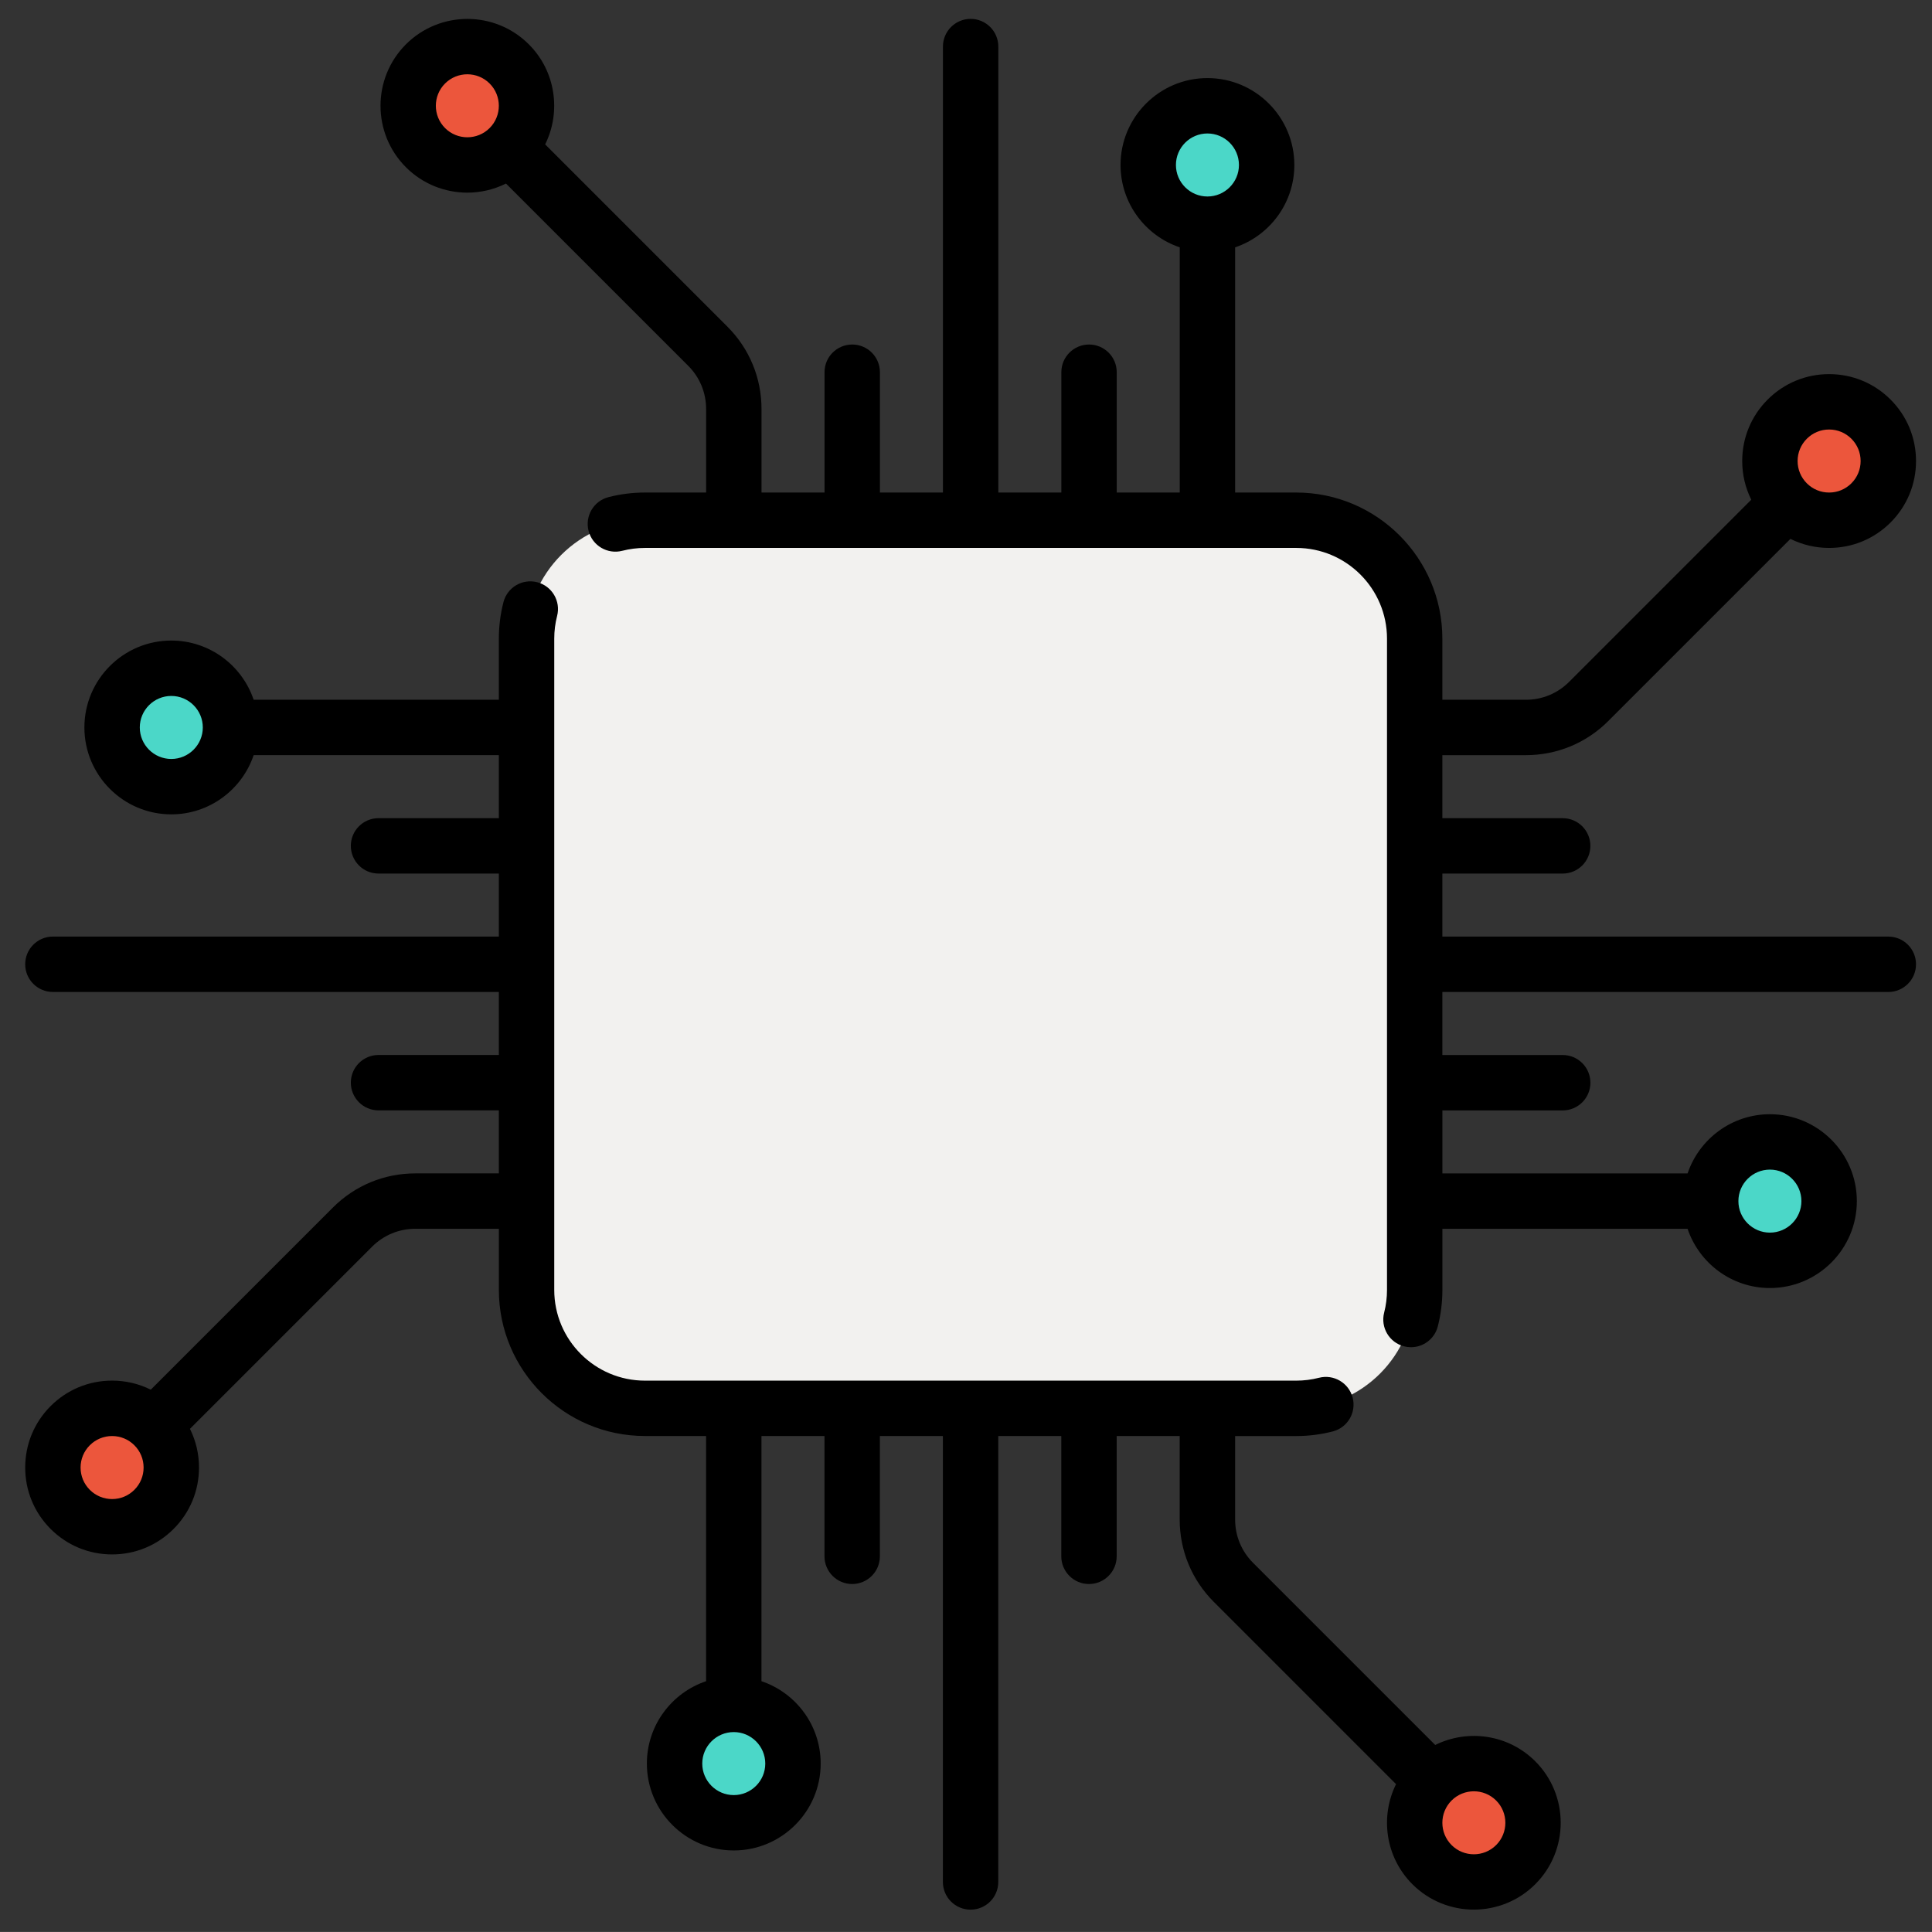 <?xml version="1.0" encoding="UTF-8" standalone="no"?>
<!-- Created with Inkscape (http://www.inkscape.org/) -->

<!-- Based on https://www.flaticon.com/free-icon/chip_897219 , a design by: https://www.flaticon.com/authors/freepik -->

<svg
   xmlns:dc="http://purl.org/dc/elements/1.1/"
   xmlns:cc="http://creativecommons.org/ns#"
   xmlns:rdf="http://www.w3.org/1999/02/22-rdf-syntax-ns#"
   xmlns:svg="http://www.w3.org/2000/svg"
   xmlns="http://www.w3.org/2000/svg"
   xmlns:sodipodi="http://sodipodi.sourceforge.net/DTD/sodipodi-0.dtd"
   xmlns:inkscape="http://www.inkscape.org/namespaces/inkscape"
   width="103.812mm"
   height="103.809mm"
   viewBox="0 0 367.839 367.827"
   id="svg4694"
   version="1.1"
   inkscape:version="0.92.4 (5da689c313, 2019-01-14)"
   sodipodi:docname="logow.svg">
  <rect x="0" y="0" width="367.839" height="367.827" fill="#333333" stroke="none"/>
  <defs
     id="defs4696" />
  <sodipodi:namedview
     id="base"
     pagecolor="#ffffff"
     bordercolor="#666666"
     borderopacity="1.0"
     inkscape:pageopacity="0"
     inkscape:pageshadow="2"
     inkscape:zoom="0.7"
     inkscape:cx="153.29411"
     inkscape:cy="150.38108"
     inkscape:document-units="px"
     inkscape:current-layer="g4314"
     showgrid="false"
     fit-margin-left="4"
     fit-margin-top="10.2"
     fit-margin-bottom="10.2"
     fit-margin-right="4"
     inkscape:window-width="1220"
     inkscape:window-height="1008"
     inkscape:window-x="689"
     inkscape:window-y="1080"
     inkscape:window-maximized="0" />
  <g
     inkscape:label="Layer 1"
     inkscape:groupmode="layer"
     id="layer1"
     transform="translate(-56.087,-137.013)">
    <g
       id="g4255"
       transform="translate(1.3533226e-5,-1.3846548e-5)">
      <g
         id="g4144">
        <g
           id="g4531">
          <g
             id="g4314"
             style="display:inline">
            <path
               inkscape:connector-curvature="0"
               style="fill:#f2f1ef;fill-opacity:1;stroke-width:0.703"
               d="M 302.882,405.151 H 178.884 c -12.452,0 -22.546,-10.094 -22.546,-22.546 V 258.606 c 0,-12.452 10.094,-22.546 22.546,-22.546 h 124 c 12.452,0 22.546,10.094 22.546,22.546 v 124 c -7e-4,12.451 -10.095,22.545 -22.546,22.545 z"
               id="path2" />
            <g
               transform="matrix(0.703,0,0,0.703,60.883,140.605)"
               id="g10">
              <circle
                 style="fill:#4bd7c8"
                 cx="39.565"
                 cy="191.871"
                 r="16.03"
                 id="circle6" />
              <circle
                 style="fill:#4bd7c8"
                 cx="472.44"
                 cy="320.131"
                 r="16.03"
                 id="circle8" />
            </g>
            <g
               id="g4626"
               transform="translate(445.982,-53.571)">
              <circle
                 style="fill:#ec563c;fill-opacity:1;stroke-width:0.703"
                 cx="-368.553"
                 cy="469.992"
                 r="11.271"
                 id="circle12" />
              <circle
                 style="fill:#ec563c;fill-opacity:1;stroke-width:0.703"
                 cx="-41.644"
                 cy="278.362"
                 r="11.271"
                 id="circle14" />
            </g>
            <g
               transform="matrix(0.703,0,0,0.703,60.883,140.605)"
               id="g22">
              <circle
                 style="fill:#4bd7c8"
                 cx="320.13"
                 cy="39.566"
                 r="16.03"
                 id="circle18" />
              <circle
                 style="fill:#4bd7c8"
                 cx="191.87"
                 cy="472.441"
                 r="16.03"
                 id="circle20" />
            </g>
            <g
               id="g4620"
               transform="translate(445.982,-53.571)">
              <circle
                 style="fill:#ec563c;fill-opacity:1;stroke-width:0.703"
                 cx="-300.914"
                 cy="210.723"
                 r="11.271"
                 id="circle24" />
              <circle
                 style="fill:#ec563c;fill-opacity:1;stroke-width:0.703"
                 cx="-109.284"
                 cy="537.633"
                 r="11.271"
                 id="circle26" />
            </g>
            <path
               inkscape:connector-curvature="0"
               d="m 415.61,315.332 h -84.908 v -11.998 h 22.909 c 2.912,0 5.273,-2.361 5.273,-5.273 0,-2.912 -2.361,-5.273 -5.273,-5.273 H 330.702 V 280.789 h 15.905 c 5.925,0 11.496,-2.307 15.685,-6.497 l 34.682,-34.682 c 2.26,1.126 4.765,1.725 7.364,1.725 4.42,0 8.575,-1.721 11.7,-4.846 3.125,-3.125 4.847,-7.28 4.847,-11.7 0,-4.42 -1.721,-8.575 -4.847,-11.7 -3.125,-3.125 -7.28,-4.847 -11.7,-4.847 -4.42,0 -8.575,1.721 -11.7,4.846 -3.125,3.125 -4.847,7.28 -4.847,11.7 0,2.599 0.599,5.104 1.725,7.364 l -34.682,34.682 c -2.197,2.197 -5.119,3.408 -8.228,3.408 H 330.701 V 258.606 c 0,-15.339 -12.48,-27.818 -27.818,-27.818 h -11.635 v -46.684 c 6.545,-2.207 11.273,-8.4 11.273,-15.68 0,-9.124 -7.423,-16.546 -16.546,-16.546 -9.123,0 -16.546,7.423 -16.546,16.546 0,7.28 4.728,13.472 11.273,15.68 v 46.683 h -11.998 v -22.909 c 0,-2.912 -2.361,-5.273 -5.273,-5.273 -2.912,0 -5.273,2.361 -5.273,5.273 v 22.909 h -11.999 v -84.908 c 0,-2.912 -2.361,-5.273 -5.273,-5.273 -2.912,0 -5.273,2.361 -5.273,5.273 v 84.908 h -11.998 v -22.909 c 0,-2.912 -2.361,-5.273 -5.273,-5.273 -2.912,0 -5.273,2.361 -5.273,5.273 v 22.909 h -11.998 v -15.904 c 0,-5.925 -2.308,-11.496 -6.498,-15.685 l -34.694,-34.694 c 3.065,-6.188 2.038,-13.904 -3.109,-19.051 -6.452,-6.451 -16.949,-6.45 -23.4,0 -6.451,6.451 -6.451,16.948 0,23.4 3.226,3.225 7.463,4.838 11.7,4.838 2.523,0 5.041,-0.586 7.351,-1.73 l 34.694,34.695 c 2.198,2.197 3.408,5.119 3.408,8.227 v 15.904 h -11.635 c -2.352,0 -4.691,0.295 -6.952,0.877 -2.82,0.726 -4.518,3.601 -3.793,6.422 0.726,2.821 3.601,4.519 6.422,3.793 1.403,-0.361 2.857,-0.544 4.323,-0.544 h 123.999 c 9.524,0 17.272,7.748 17.272,17.272 v 124 c 0,1.465 -0.183,2.918 -0.543,4.319 -0.725,2.821 0.974,5.695 3.794,6.42 0.44,0.113 0.882,0.167 1.317,0.167 2.349,0 4.492,-1.581 5.103,-3.962 0.581,-2.258 0.875,-4.596 0.875,-6.945 v -11.635 h 46.683 c 2.207,6.545 8.4,11.273 15.68,11.273 9.124,0 16.546,-7.422 16.546,-16.546 0,-9.124 -7.423,-16.546 -16.546,-16.546 -7.28,0 -13.472,4.728 -15.68,11.273 h -46.683 v -11.999 h 22.909 c 2.912,0 5.273,-2.361 5.273,-5.273 0,-2.912 -2.361,-5.273 -5.273,-5.273 H 330.701 V 325.879 h 84.909 c 2.912,0 5.273,-2.361 5.273,-5.273 0,-2.912 -2.361,-5.273 -5.273,-5.273 z M 400.095,220.546 c 1.133,-1.133 2.64,-1.757 4.242,-1.757 1.602,0 3.109,0.624 4.242,1.757 1.133,1.133 1.757,2.64 1.757,4.242 0,1.602 -0.624,3.109 -1.757,4.242 -1.133,1.133 -2.64,1.757 -4.242,1.757 -1.602,0 -3.109,-0.624 -4.242,-1.757 v 0 c -1.133,-1.133 -1.757,-2.64 -1.757,-4.242 0,-1.602 0.624,-3.109 1.757,-4.242 z M 285.974,162.425 c 3.308,0 5.999,2.692 5.999,5.999 0,3.308 -2.692,5.999 -5.999,5.999 -3.308,0 -5.999,-2.692 -5.999,-5.999 0,-3.308 2.691,-5.999 5.999,-5.999 z m -145.151,-1.031 c -2.339,-2.339 -2.339,-6.145 0,-8.484 1.17,-1.17 2.706,-1.754 4.243,-1.754 1.536,0 3.073,0.585 4.242,1.754 2.339,2.339 2.339,6.145 0,8.485 v 0 c -2.339,2.338 -6.145,2.339 -8.485,-7.1e-4 z m 252.242,198.303 c 3.308,0 5.999,2.692 5.999,5.999 0,3.308 -2.692,5.999 -5.999,5.999 -3.308,0 -5.999,-2.692 -5.999,-5.999 -7e-4,-3.308 2.691,-5.999 5.999,-5.999 z"
               id="path32"
               style="stroke-width:0.703" />
            <path
               inkscape:connector-curvature="0"
               d="m 329.349,469.251 -34.694,-34.695 c -2.198,-2.197 -3.408,-5.119 -3.408,-8.227 v -15.904 h 11.635 c 2.352,0 4.691,-0.295 6.951,-0.877 2.82,-0.726 4.518,-3.601 3.793,-6.422 -0.726,-2.82 -3.599,-4.518 -6.422,-3.793 -1.402,0.361 -2.856,0.544 -4.322,0.544 H 178.884 c -9.524,0 -17.272,-7.748 -17.272,-17.272 V 258.606 c 0,-1.466 0.183,-2.92 0.544,-4.321 0.726,-2.82 -0.972,-5.695 -3.792,-6.422 -2.821,-0.726 -5.696,0.972 -6.422,3.792 -0.582,2.26 -0.877,4.598 -0.877,6.951 v 11.635 h -46.684 c -2.207,-6.545 -8.4,-11.273 -15.68,-11.273 -9.124,0 -16.546,7.422 -16.546,16.546 0,9.124 7.423,16.546 16.546,16.546 7.28,0 13.472,-4.728 15.68,-11.273 h 46.683 v 11.999 h -22.909 c -2.912,0 -5.273,2.361 -5.273,5.273 0,2.912 2.361,5.273 5.273,5.273 h 22.909 v 11.998 H 66.156 c -2.912,0 -5.273,2.361 -5.273,5.273 0,2.912 2.361,5.273 5.273,5.273 h 84.908 v 11.998 h -22.909 c -2.912,0 -5.273,2.361 -5.273,5.273 0,2.912 2.361,5.273 5.273,5.273 h 22.909 v 11.999 h -15.905 c -5.925,0 -11.496,2.307 -15.685,6.497 l -34.682,34.682 c -2.26,-1.126 -4.765,-1.725 -7.364,-1.725 -4.42,0 -8.575,1.721 -11.7,4.846 -3.124,3.125 -4.845,7.281 -4.845,11.7 0,4.419 1.721,8.575 4.847,11.7 3.125,3.125 7.28,4.846 11.7,4.846 4.42,0 8.575,-1.721 11.7,-4.846 3.125,-3.125 4.847,-7.28 4.847,-11.7 0,-2.599 -0.599,-5.104 -1.725,-7.364 l 34.682,-34.682 c 2.197,-2.197 5.119,-3.408 8.228,-3.408 h 15.905 v 11.635 c 0,15.339 12.48,27.818 27.818,27.818 h 11.635 v 46.683 c -6.545,2.207 -11.273,8.4 -11.273,15.68 0,9.124 7.423,16.546 16.546,16.546 9.123,0 16.546,-7.423 16.546,-16.546 0,-7.28 -4.728,-13.472 -11.273,-15.68 v -46.683 h 11.998 v 22.909 c 0,2.912 2.361,5.273 5.273,5.273 2.912,0 5.273,-2.361 5.273,-5.273 v -22.909 h 11.997 v 84.909 c 0,2.912 2.361,5.273 5.273,5.273 2.912,0 5.273,-2.361 5.273,-5.273 v -84.908 h 11.998 v 22.909 c 0,2.912 2.361,5.273 5.273,5.273 2.912,0 5.273,-2.361 5.273,-5.273 v -22.909 h 11.998 v 15.904 c 0,5.925 2.308,11.496 6.498,15.685 l 34.694,34.694 c -3.065,6.188 -2.038,13.904 3.109,19.051 3.225,3.226 7.463,4.838 11.7,4.838 4.237,0 8.475,-1.612 11.7,-4.838 6.451,-6.451 6.451,-16.948 0,-23.399 -5.146,-5.147 -12.863,-6.174 -19.051,-3.109 z M 88.701,281.514 c -3.308,0 -5.999,-2.692 -5.999,-5.999 0,-3.308 2.692,-5.999 5.999,-5.999 3.308,0 5.999,2.692 5.999,5.999 7e-4,3.308 -2.691,5.999 -5.999,5.999 z m -7.031,139.151 c -1.133,1.133 -2.64,1.757 -4.242,1.757 -1.602,0 -3.109,-0.624 -4.242,-1.757 -1.133,-1.133 -1.757,-2.64 -1.757,-4.242 0,-1.602 0.624,-3.109 1.757,-4.242 1.133,-1.133 2.64,-1.757 4.242,-1.757 1.602,0 3.109,0.624 4.242,1.757 v 0 c 1.133,1.133 1.757,2.64 1.757,4.242 0,1.602 -0.624,3.109 -1.757,4.242 z m 114.121,58.121 c -3.308,0 -5.999,-2.692 -5.999,-5.999 0,-3.308 2.692,-5.999 5.999,-5.999 3.308,0 5.999,2.692 5.999,5.999 0,3.308 -2.691,5.999 -5.999,5.999 z m 145.151,9.515 c -2.339,2.339 -6.145,2.339 -8.485,0 -2.339,-2.339 -2.339,-6.145 0,-8.484 1.17,-1.169 2.706,-1.754 4.243,-1.754 1.536,0 3.073,0.585 4.242,1.754 2.339,2.339 2.339,6.145 0,8.484 z"
               id="path34"
               style="stroke-width:0.703" />
          </g>
        </g>
      </g>
    </g>
  </g>
</svg>
